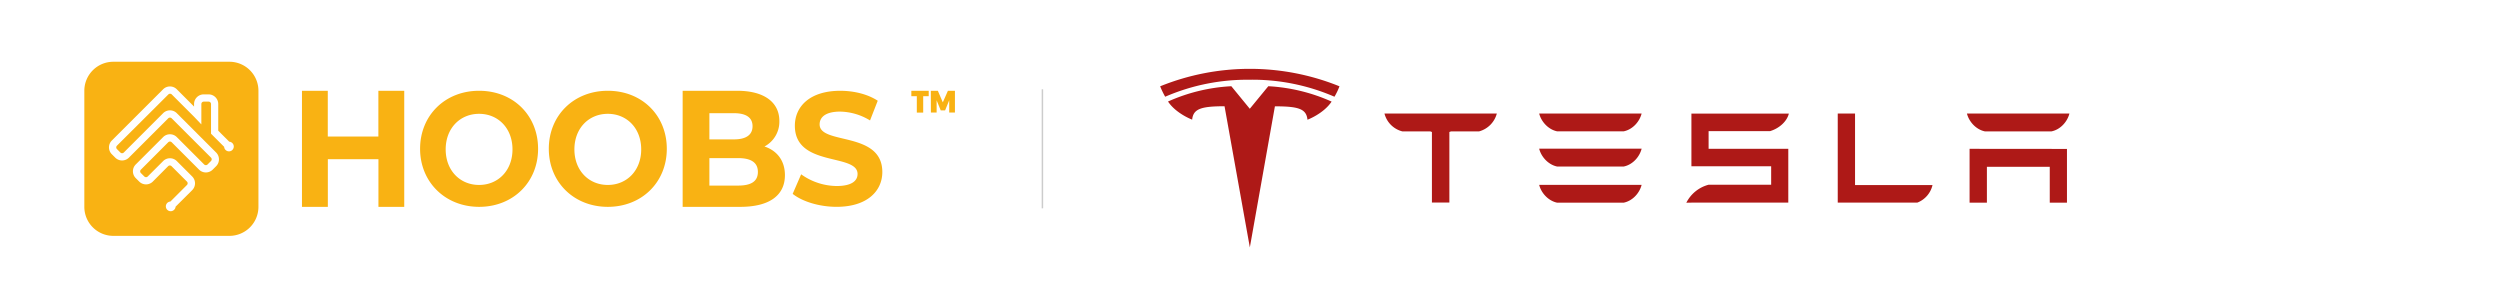 <svg id="fb9e0939-b6bf-42d0-af44-d27b1abcd7e0" data-name="Ebene 1" xmlns="http://www.w3.org/2000/svg" viewBox="0 0 1680 200"><defs><style>.bede96da-5f7e-4c0c-bace-d3c33600f9a3{fill:none;stroke:#ccc;stroke-miterlimit:10;}.b2f8c208-8851-4f27-9acd-6bc851ae54df{fill:#f9b213;}.aa404274-e431-4fef-a780-ee11ab9ecd10{fill:#ae1917;}</style></defs><title>HOOBS_x_tesla</title><g id="aea6c1f0-808b-4ffc-bb7f-0b0be632c2b3" data-name="Stroke"><line class="bede96da-5f7e-4c0c-bace-d3c33600f9a3" x1="700.5" y1="60" x2="700.5" y2="140"/></g><path class="b2f8c208-8851-4f27-9acd-6bc851ae54df" d="M154.17,41.5h-78A19.5,19.5,0,0,0,56.67,61v78a19.5,19.5,0,0,0,19.5,19.5h78a19.5,19.5,0,0,0,19.5-19.5V61A19.5,19.5,0,0,0,154.17,41.5Zm2,59.26a3.24,3.24,0,0,1-4.59,0,3.21,3.21,0,0,1-.95-2.09l-8.82-8.82V69.92a1.63,1.63,0,0,0-1.63-1.63h-3.25a1.63,1.63,0,0,0-1.62,1.63V83.6l-4.88-5.13-15-15a1.62,1.62,0,0,0-2.3,0L78.59,97.89a1.64,1.64,0,0,0,0,2.3l2.3,2.3a1.64,1.64,0,0,0,2.3,0l26.43-26.43a6.49,6.49,0,0,1,9.19,0l26.43,26.43a6.51,6.51,0,0,1,0,9.19l-2.3,2.3a6.49,6.49,0,0,1-9.19,0L115.36,95.59a1.64,1.64,0,0,0-2.3,0L94.68,114a1.62,1.62,0,0,0,0,2.3l2.3,2.29a1.61,1.61,0,0,0,2.29,0l10.35-10.34a6.49,6.49,0,0,1,9.19,0l10.34,10.34a6.51,6.51,0,0,1,0,9.2L118,138.89a3.21,3.21,0,0,1-1,2.09,3.25,3.25,0,1,1-2.5-5.54l11.12-11.12a1.62,1.62,0,0,0,0-2.3l-10.34-10.34a1.62,1.62,0,0,0-2.3,0L102.72,122a6.49,6.49,0,0,1-9.19,0l-2.3-2.3a6.49,6.49,0,0,1,0-9.19l18.39-18.38a6.49,6.49,0,0,1,9.19,0l18.38,18.38a1.64,1.64,0,0,0,2.3,0l2.3-2.3a1.64,1.64,0,0,0,0-2.3L115.36,79.51a1.62,1.62,0,0,0-2.3,0L86.63,105.93a6.49,6.49,0,0,1-9.19,0l-2.3-2.29a6.52,6.52,0,0,1,0-9.2L109.62,60a6.49,6.49,0,0,1,9.19,0l11.6,11.61V69.92a6.5,6.5,0,0,1,6.5-6.5h3.25a6.5,6.5,0,0,1,6.5,6.5V87.83l7.4,7.39a3.25,3.25,0,0,1,2.09,5.54Z"/><path class="b2f8c208-8851-4f27-9acd-6bc851ae54df" d="M612.42,61H624.1v3.65h-3.71v11H616.1v-11h-3.68Zm13.09,0h4.72l3.34,7.78L637,61h4.72V75.62h-3.85V67.39l-2.77,6.81h-2.92l-2.77-6.81v8.23h-3.85Z"/><path class="b2f8c208-8851-4f27-9acd-6bc851ae54df" d="M271.65,61v78H254.31V107h-34v32H202.92V61h17.35V91.75h34V61Zm10.65,39c0-22.41,16.77-39,39.65-39s39.64,16.48,39.64,39S344.72,139,322,139,282.3,122.41,282.3,100Zm62.09.39c0-14.19-9.63-23.9-22.44-23.9s-22.45,9.71-22.45,23.9,9.64,23.89,22.45,23.89S344.39,114.57,344.39,100.39ZM368.8,100c0-22.41,16.77-39,39.65-39s39.64,16.48,39.64,39-16.87,39-39.64,39S368.8,122.41,368.8,100Zm62.09.39c0-14.19-9.63-23.9-22.44-23.9S386,86.2,386,100.39s9.64,23.89,22.45,23.89S430.89,114.57,430.89,100.39Zm96.58,17.33c0,13.48-10.28,21.28-30,21.28H458.74V61h36.61c18.74,0,28.38,8.13,28.38,20.28a18.86,18.86,0,0,1-10,17.16C522.12,101.23,527.47,107.91,527.47,117.72ZM476.71,76.06V93.67h16.5c8.1,0,12.5-3,12.5-8.86s-4.4-8.75-12.5-8.75Zm32.59,39.47c0-6.29-4.61-9.28-13.22-9.28H476.71v18.46h19.37C504.69,124.71,509.3,121.93,509.3,115.53Zm23.38,14.74,5.69-13.14A41.52,41.52,0,0,0,562.28,125c9.94,0,14-3.44,14-8.08,0-14.11-42.13-4.41-42.13-32.42,0-12.82,9.94-23.49,30.53-23.49,9.11,0,18.43,2.26,25.16,6.68l-5.18,13.25A39.67,39.67,0,0,0,564.56,75c-9.94,0-13.77,3.87-13.77,8.61,0,13.9,42.13,4.31,42.13,32,0,12.61-10,23.38-30.74,23.38C550.69,139,539.1,135.44,532.68,130.27Z"/><path class="aa404274-e431-4fef-a780-ee11ab9ecd10" d="M1046.45,111.92h44.61c6.21-1.23,10.82-6.7,12.11-12h-68.84c1.29,5.29,6,10.76,12.12,12ZM930.39,76.29v.12a16.64,16.64,0,0,0,12.09,11.91h18.77l1,.38v47.39h11.73V88.7l1.06-.38h18.8a16.93,16.93,0,0,0,12-11.92v-.11Zm116.06,59.92h44.61c6.21-1.24,10.82-6.7,12.11-12h-68.84c1.29,5.29,6,10.75,12.12,12Zm0-47.94h44.61c6.21-1.24,10.82-6.71,12.11-12h-68.84c1.29,5.29,6,10.76,12.12,12Zm277.14,47.94h11.61v-24.1h42.24v24.1H1389V100.07l-65.44-.06v36.2ZM1189.41,88.14h0c6.2-1.81,11.42-6.54,12.69-11.78h-65.47v35.36h53.59v12.41l-42,0a23.38,23.38,0,0,0-15,12.1l3.4-.06h65.11V100h-53.55V88.14Zm144.5.16h44.62c6.2-1.22,10.81-6.7,12.11-12h-68.85c1.29,5.29,6,10.77,12.12,12Zm-87.29-12h0l-11.66,0v59.85h53.49a16.59,16.59,0,0,0,10.19-11.78h-52.05l0-48.1Z"/><path class="aa404274-e431-4fef-a780-ee11ab9ecd10" d="M839.89,166.27l16.85-94.82c16.08,0,21.14,1.76,21.88,9,0,0,10.78-4,16.22-12.18A119.27,119.27,0,0,0,852.3,57.94L839.86,73.09h0L827.45,57.94a119,119,0,0,0-42.54,10.28c5.43,8.16,16.22,12.18,16.22,12.18.73-7.19,5.8-9,21.76-9l17,94.84Z"/><path class="aa404274-e431-4fef-a780-ee11ab9ecd10" d="M839.88,53.57A138.76,138.76,0,0,1,896.76,65a44.79,44.79,0,0,0,3.37-7,160.5,160.5,0,0,0-120.51,0A58,58,0,0,0,783,65a138.73,138.73,0,0,1,56.88-11.41Z"/></svg>
